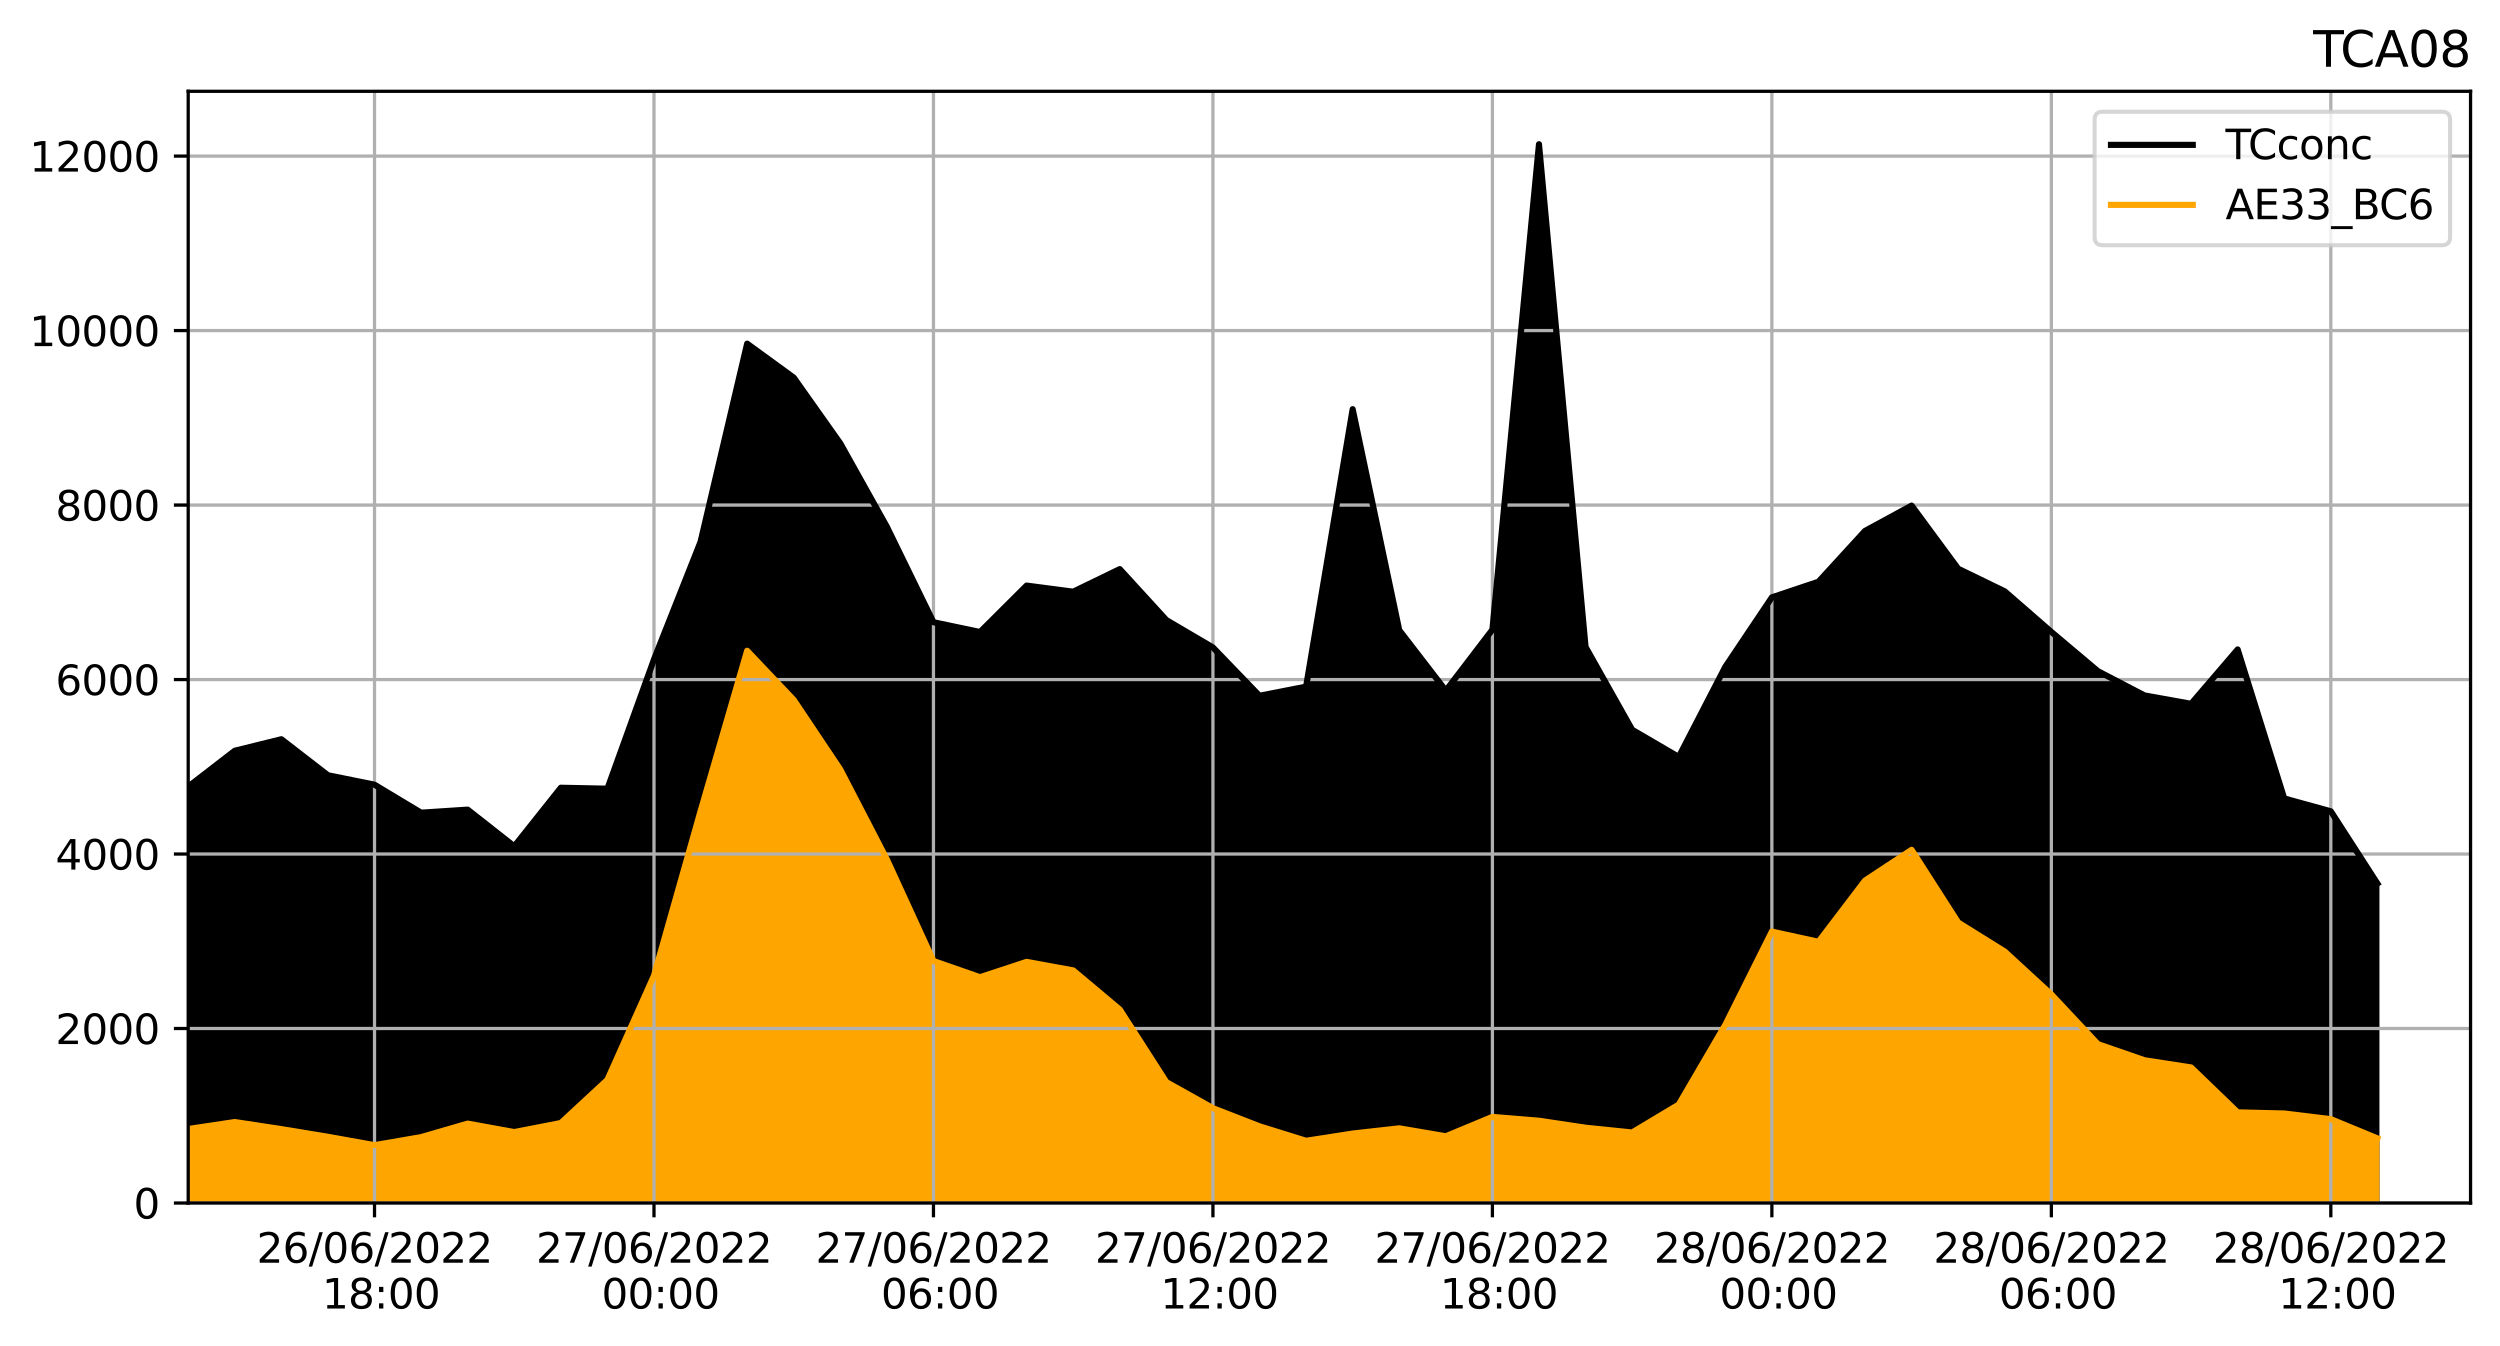 <?xml version="1.0" encoding="utf-8" standalone="no"?>
<!DOCTYPE svg PUBLIC "-//W3C//DTD SVG 1.1//EN"
  "http://www.w3.org/Graphics/SVG/1.1/DTD/svg11.dtd">
<svg xmlns:xlink="http://www.w3.org/1999/xlink" width="611.212pt" height="329.194pt" viewBox="0 0 611.212 329.194" xmlns="http://www.w3.org/2000/svg" version="1.1">
 <defs>
  <style type="text/css">*{stroke-linejoin: round; stroke-linecap: butt}</style>
 </defs>
 <g id="figure_1">
  <g id="patch_1">
   <path d="M 0 329.194 
L 611.212 329.194 
L 611.212 0 
L 0 0 
z
" style="fill: #ffffff"/>
  </g>
  <g id="axes_1">
   <g id="patch_2">
    <path d="M 46.013 294.118 
L 604.013 294.118 
L 604.013 22.318 
L 46.013 22.318 
z
" style="fill: #ffffff"/>
   </g>
   <g id="PolyCollection_1">
    <defs>
     <path id="mc8decfa89b" d="M 46.013 -35.076 
L 46.013 -136.861 
L 57.4 -145.649 
L 68.788 -148.465 
L 80.176 -139.655 
L 91.564 -137.352 
L 102.951 -130.505 
L 114.339 -131.252 
L 125.727 -122.293 
L 137.115 -136.605 
L 148.502 -136.371 
L 159.89 -167.981 
L 171.278 -196.734 
L 182.666 -245.173 
L 194.053 -236.876 
L 205.441 -220.794 
L 216.829 -200.402 
L 228.217 -177.068 
L 239.604 -174.679 
L 250.992 -186.026 
L 262.38 -184.533 
L 273.768 -190.057 
L 285.155 -177.601 
L 296.543 -170.903 
L 307.931 -159.087 
L 319.319 -161.326 
L 330.706 -229.155 
L 342.094 -175.127 
L 353.482 -160.345 
L 364.87 -175.255 
L 376.257 -293.933 
L 387.645 -171.031 
L 399.033 -150.79 
L 410.421 -144.135 
L 421.808 -166.168 
L 433.196 -183.147 
L 444.584 -186.965 
L 455.972 -199.4 
L 467.359 -205.585 
L 478.747 -190.143 
L 490.135 -184.618 
L 501.523 -174.7 
L 512.91 -165.102 
L 524.298 -159.172 
L 535.686 -157.124 
L 547.074 -170.413 
L 558.461 -133.982 
L 569.849 -130.846 
L 581.237 -113.185 
L 581.237 -35.076 
L 581.237 -35.076 
L 569.849 -35.076 
L 558.461 -35.076 
L 547.074 -35.076 
L 535.686 -35.076 
L 524.298 -35.076 
L 512.91 -35.076 
L 501.523 -35.076 
L 490.135 -35.076 
L 478.747 -35.076 
L 467.359 -35.076 
L 455.972 -35.076 
L 444.584 -35.076 
L 433.196 -35.076 
L 421.808 -35.076 
L 410.421 -35.076 
L 399.033 -35.076 
L 387.645 -35.076 
L 376.257 -35.076 
L 364.87 -35.076 
L 353.482 -35.076 
L 342.094 -35.076 
L 330.706 -35.076 
L 319.319 -35.076 
L 307.931 -35.076 
L 296.543 -35.076 
L 285.155 -35.076 
L 273.768 -35.076 
L 262.38 -35.076 
L 250.992 -35.076 
L 239.604 -35.076 
L 228.217 -35.076 
L 216.829 -35.076 
L 205.441 -35.076 
L 194.053 -35.076 
L 182.666 -35.076 
L 171.278 -35.076 
L 159.89 -35.076 
L 148.502 -35.076 
L 137.115 -35.076 
L 125.727 -35.076 
L 114.339 -35.076 
L 102.951 -35.076 
L 91.564 -35.076 
L 80.176 -35.076 
L 68.788 -35.076 
L 57.4 -35.076 
L 46.013 -35.076 
z
" style="stroke: #000000"/>
    </defs>
    <g clip-path="url(#p9b45134479)">
     <use xlink:href="#mc8decfa89b" x="0" y="329.194" style="stroke: #000000"/>
    </g>
   </g>
   <g id="PolyCollection_2">
    <defs>
     <path id="m5502460b8e" d="M 46.013 -35.076 
L 46.013 -53.164 
L 57.4 -54.87 
L 68.788 -53.142 
L 80.176 -51.265 
L 91.564 -49.218 
L 102.951 -51.18 
L 114.339 -54.486 
L 125.727 -52.417 
L 137.115 -54.635 
L 148.502 -65.193 
L 159.89 -90.661 
L 171.278 -130.868 
L 182.666 -170.093 
L 194.053 -158.084 
L 205.441 -141.063 
L 216.829 -119.072 
L 228.217 -94.245 
L 239.604 -90.277 
L 250.992 -94.031 
L 262.38 -91.941 
L 273.768 -82.385 
L 285.155 -64.639 
L 296.543 -58.261 
L 307.931 -53.825 
L 319.319 -50.284 
L 330.706 -52.054 
L 342.094 -53.334 
L 353.482 -51.393 
L 364.87 -56.128 
L 376.257 -55.19 
L 387.645 -53.483 
L 399.033 -52.31 
L 410.421 -59.136 
L 421.808 -78.631 
L 433.196 -101.433 
L 444.584 -98.937 
L 455.972 -113.91 
L 467.359 -121.419 
L 478.747 -103.651 
L 490.135 -96.548 
L 501.523 -86.075 
L 512.91 -73.917 
L 524.298 -69.971 
L 535.686 -68.222 
L 547.074 -57.237 
L 558.461 -56.96 
L 569.849 -55.574 
L 581.237 -50.881 
L 581.237 -35.076 
L 581.237 -35.076 
L 569.849 -35.076 
L 558.461 -35.076 
L 547.074 -35.076 
L 535.686 -35.076 
L 524.298 -35.076 
L 512.91 -35.076 
L 501.523 -35.076 
L 490.135 -35.076 
L 478.747 -35.076 
L 467.359 -35.076 
L 455.972 -35.076 
L 444.584 -35.076 
L 433.196 -35.076 
L 421.808 -35.076 
L 410.421 -35.076 
L 399.033 -35.076 
L 387.645 -35.076 
L 376.257 -35.076 
L 364.87 -35.076 
L 353.482 -35.076 
L 342.094 -35.076 
L 330.706 -35.076 
L 319.319 -35.076 
L 307.931 -35.076 
L 296.543 -35.076 
L 285.155 -35.076 
L 273.768 -35.076 
L 262.38 -35.076 
L 250.992 -35.076 
L 239.604 -35.076 
L 228.217 -35.076 
L 216.829 -35.076 
L 205.441 -35.076 
L 194.053 -35.076 
L 182.666 -35.076 
L 171.278 -35.076 
L 159.89 -35.076 
L 148.502 -35.076 
L 137.115 -35.076 
L 125.727 -35.076 
L 114.339 -35.076 
L 102.951 -35.076 
L 91.564 -35.076 
L 80.176 -35.076 
L 68.788 -35.076 
L 57.4 -35.076 
L 46.013 -35.076 
z
" style="stroke: #ffa500"/>
    </defs>
    <g clip-path="url(#p9b45134479)">
     <use xlink:href="#m5502460b8e" x="0" y="329.194" style="fill: #ffa500; stroke: #ffa500"/>
    </g>
   </g>
   <g id="matplotlib.axis_1">
    <g id="xtick_1">
     <g id="line2d_1">
      <path d="M 91.564 294.118 
L 91.564 22.318 
" clip-path="url(#p9b45134479)" style="fill: none; stroke: #b0b0b0; stroke-width: 0.8; stroke-linecap: square"/>
     </g>
     <g id="line2d_2">
      <defs>
       <path id="mac0c79bb0d" d="M 0 0 
L 0 3.5 
" style="stroke: #000000; stroke-width: 0.8"/>
      </defs>
      <g>
       <use xlink:href="#mac0c79bb0d" x="91.564" y="294.118" style="stroke: #000000; stroke-width: 0.8"/>
      </g>
     </g>
     <g id="text_1">
      <!-- 26/06/2022 -->
      <g transform="translate(62.745 308.717)scale(0.1 -0.1)">
       <defs>
        <path id="DejaVuSans-32" d="M 1228 531 
L 3431 531 
L 3431 0 
L 469 0 
L 469 531 
Q 828 903 1448 1529 
Q 2069 2156 2228 2338 
Q 2531 2678 2651 2914 
Q 2772 3150 2772 3378 
Q 2772 3750 2511 3984 
Q 2250 4219 1831 4219 
Q 1534 4219 1204 4116 
Q 875 4013 500 3803 
L 500 4441 
Q 881 4594 1212 4672 
Q 1544 4750 1819 4750 
Q 2544 4750 2975 4387 
Q 3406 4025 3406 3419 
Q 3406 3131 3298 2873 
Q 3191 2616 2906 2266 
Q 2828 2175 2409 1742 
Q 1991 1309 1228 531 
z
" transform="scale(0.016)"/>
        <path id="DejaVuSans-36" d="M 2113 2584 
Q 1688 2584 1439 2293 
Q 1191 2003 1191 1497 
Q 1191 994 1439 701 
Q 1688 409 2113 409 
Q 2538 409 2786 701 
Q 3034 994 3034 1497 
Q 3034 2003 2786 2293 
Q 2538 2584 2113 2584 
z
M 3366 4563 
L 3366 3988 
Q 3128 4100 2886 4159 
Q 2644 4219 2406 4219 
Q 1781 4219 1451 3797 
Q 1122 3375 1075 2522 
Q 1259 2794 1537 2939 
Q 1816 3084 2150 3084 
Q 2853 3084 3261 2657 
Q 3669 2231 3669 1497 
Q 3669 778 3244 343 
Q 2819 -91 2113 -91 
Q 1303 -91 875 529 
Q 447 1150 447 2328 
Q 447 3434 972 4092 
Q 1497 4750 2381 4750 
Q 2619 4750 2861 4703 
Q 3103 4656 3366 4563 
z
" transform="scale(0.016)"/>
        <path id="DejaVuSans-2f" d="M 1625 4666 
L 2156 4666 
L 531 -594 
L 0 -594 
L 1625 4666 
z
" transform="scale(0.016)"/>
        <path id="DejaVuSans-30" d="M 2034 4250 
Q 1547 4250 1301 3770 
Q 1056 3291 1056 2328 
Q 1056 1369 1301 889 
Q 1547 409 2034 409 
Q 2525 409 2770 889 
Q 3016 1369 3016 2328 
Q 3016 3291 2770 3770 
Q 2525 4250 2034 4250 
z
M 2034 4750 
Q 2819 4750 3233 4129 
Q 3647 3509 3647 2328 
Q 3647 1150 3233 529 
Q 2819 -91 2034 -91 
Q 1250 -91 836 529 
Q 422 1150 422 2328 
Q 422 3509 836 4129 
Q 1250 4750 2034 4750 
z
" transform="scale(0.016)"/>
       </defs>
       <use xlink:href="#DejaVuSans-32"/>
       <use xlink:href="#DejaVuSans-36" x="63.623"/>
       <use xlink:href="#DejaVuSans-2f" x="127.246"/>
       <use xlink:href="#DejaVuSans-30" x="160.938"/>
       <use xlink:href="#DejaVuSans-36" x="224.561"/>
       <use xlink:href="#DejaVuSans-2f" x="288.184"/>
       <use xlink:href="#DejaVuSans-32" x="321.875"/>
       <use xlink:href="#DejaVuSans-30" x="385.498"/>
       <use xlink:href="#DejaVuSans-32" x="449.121"/>
       <use xlink:href="#DejaVuSans-32" x="512.744"/>
      </g>
      <!--  18:00 -->
      <g transform="translate(75.565 319.914)scale(0.1 -0.1)">
       <defs>
        <path id="DejaVuSans-20" transform="scale(0.016)"/>
        <path id="DejaVuSans-31" d="M 794 531 
L 1825 531 
L 1825 4091 
L 703 3866 
L 703 4441 
L 1819 4666 
L 2450 4666 
L 2450 531 
L 3481 531 
L 3481 0 
L 794 0 
L 794 531 
z
" transform="scale(0.016)"/>
        <path id="DejaVuSans-38" d="M 2034 2216 
Q 1584 2216 1326 1975 
Q 1069 1734 1069 1313 
Q 1069 891 1326 650 
Q 1584 409 2034 409 
Q 2484 409 2743 651 
Q 3003 894 3003 1313 
Q 3003 1734 2745 1975 
Q 2488 2216 2034 2216 
z
M 1403 2484 
Q 997 2584 770 2862 
Q 544 3141 544 3541 
Q 544 4100 942 4425 
Q 1341 4750 2034 4750 
Q 2731 4750 3128 4425 
Q 3525 4100 3525 3541 
Q 3525 3141 3298 2862 
Q 3072 2584 2669 2484 
Q 3125 2378 3379 2068 
Q 3634 1759 3634 1313 
Q 3634 634 3220 271 
Q 2806 -91 2034 -91 
Q 1263 -91 848 271 
Q 434 634 434 1313 
Q 434 1759 690 2068 
Q 947 2378 1403 2484 
z
M 1172 3481 
Q 1172 3119 1398 2916 
Q 1625 2713 2034 2713 
Q 2441 2713 2670 2916 
Q 2900 3119 2900 3481 
Q 2900 3844 2670 4047 
Q 2441 4250 2034 4250 
Q 1625 4250 1398 4047 
Q 1172 3844 1172 3481 
z
" transform="scale(0.016)"/>
        <path id="DejaVuSans-3a" d="M 750 794 
L 1409 794 
L 1409 0 
L 750 0 
L 750 794 
z
M 750 3309 
L 1409 3309 
L 1409 2516 
L 750 2516 
L 750 3309 
z
" transform="scale(0.016)"/>
       </defs>
       <use xlink:href="#DejaVuSans-20"/>
       <use xlink:href="#DejaVuSans-31" x="31.787"/>
       <use xlink:href="#DejaVuSans-38" x="95.41"/>
       <use xlink:href="#DejaVuSans-3a" x="159.033"/>
       <use xlink:href="#DejaVuSans-30" x="192.725"/>
       <use xlink:href="#DejaVuSans-30" x="256.348"/>
      </g>
     </g>
    </g>
    <g id="xtick_2">
     <g id="line2d_3">
      <path d="M 159.89 294.118 
L 159.89 22.318 
" clip-path="url(#p9b45134479)" style="fill: none; stroke: #b0b0b0; stroke-width: 0.8; stroke-linecap: square"/>
     </g>
     <g id="line2d_4">
      <g>
       <use xlink:href="#mac0c79bb0d" x="159.89" y="294.118" style="stroke: #000000; stroke-width: 0.8"/>
      </g>
     </g>
     <g id="text_2">
      <!-- 27/06/2022 -->
      <g transform="translate(131.071 308.717)scale(0.1 -0.1)">
       <defs>
        <path id="DejaVuSans-37" d="M 525 4666 
L 3525 4666 
L 3525 4397 
L 1831 0 
L 1172 0 
L 2766 4134 
L 525 4134 
L 525 4666 
z
" transform="scale(0.016)"/>
       </defs>
       <use xlink:href="#DejaVuSans-32"/>
       <use xlink:href="#DejaVuSans-37" x="63.623"/>
       <use xlink:href="#DejaVuSans-2f" x="127.246"/>
       <use xlink:href="#DejaVuSans-30" x="160.938"/>
       <use xlink:href="#DejaVuSans-36" x="224.561"/>
       <use xlink:href="#DejaVuSans-2f" x="288.184"/>
       <use xlink:href="#DejaVuSans-32" x="321.875"/>
       <use xlink:href="#DejaVuSans-30" x="385.498"/>
       <use xlink:href="#DejaVuSans-32" x="449.121"/>
       <use xlink:href="#DejaVuSans-32" x="512.744"/>
      </g>
      <!--  00:00 -->
      <g transform="translate(143.892 319.914)scale(0.1 -0.1)">
       <use xlink:href="#DejaVuSans-20"/>
       <use xlink:href="#DejaVuSans-30" x="31.787"/>
       <use xlink:href="#DejaVuSans-30" x="95.41"/>
       <use xlink:href="#DejaVuSans-3a" x="159.033"/>
       <use xlink:href="#DejaVuSans-30" x="192.725"/>
       <use xlink:href="#DejaVuSans-30" x="256.348"/>
      </g>
     </g>
    </g>
    <g id="xtick_3">
     <g id="line2d_5">
      <path d="M 228.217 294.118 
L 228.217 22.318 
" clip-path="url(#p9b45134479)" style="fill: none; stroke: #b0b0b0; stroke-width: 0.8; stroke-linecap: square"/>
     </g>
     <g id="line2d_6">
      <g>
       <use xlink:href="#mac0c79bb0d" x="228.217" y="294.118" style="stroke: #000000; stroke-width: 0.8"/>
      </g>
     </g>
     <g id="text_3">
      <!-- 27/06/2022 -->
      <g transform="translate(199.398 308.717)scale(0.1 -0.1)">
       <use xlink:href="#DejaVuSans-32"/>
       <use xlink:href="#DejaVuSans-37" x="63.623"/>
       <use xlink:href="#DejaVuSans-2f" x="127.246"/>
       <use xlink:href="#DejaVuSans-30" x="160.938"/>
       <use xlink:href="#DejaVuSans-36" x="224.561"/>
       <use xlink:href="#DejaVuSans-2f" x="288.184"/>
       <use xlink:href="#DejaVuSans-32" x="321.875"/>
       <use xlink:href="#DejaVuSans-30" x="385.498"/>
       <use xlink:href="#DejaVuSans-32" x="449.121"/>
       <use xlink:href="#DejaVuSans-32" x="512.744"/>
      </g>
      <!--  06:00 -->
      <g transform="translate(212.218 319.914)scale(0.1 -0.1)">
       <use xlink:href="#DejaVuSans-20"/>
       <use xlink:href="#DejaVuSans-30" x="31.787"/>
       <use xlink:href="#DejaVuSans-36" x="95.41"/>
       <use xlink:href="#DejaVuSans-3a" x="159.033"/>
       <use xlink:href="#DejaVuSans-30" x="192.725"/>
       <use xlink:href="#DejaVuSans-30" x="256.348"/>
      </g>
     </g>
    </g>
    <g id="xtick_4">
     <g id="line2d_7">
      <path d="M 296.543 294.118 
L 296.543 22.318 
" clip-path="url(#p9b45134479)" style="fill: none; stroke: #b0b0b0; stroke-width: 0.8; stroke-linecap: square"/>
     </g>
     <g id="line2d_8">
      <g>
       <use xlink:href="#mac0c79bb0d" x="296.543" y="294.118" style="stroke: #000000; stroke-width: 0.8"/>
      </g>
     </g>
     <g id="text_4">
      <!-- 27/06/2022 -->
      <g transform="translate(267.724 308.717)scale(0.1 -0.1)">
       <use xlink:href="#DejaVuSans-32"/>
       <use xlink:href="#DejaVuSans-37" x="63.623"/>
       <use xlink:href="#DejaVuSans-2f" x="127.246"/>
       <use xlink:href="#DejaVuSans-30" x="160.938"/>
       <use xlink:href="#DejaVuSans-36" x="224.561"/>
       <use xlink:href="#DejaVuSans-2f" x="288.184"/>
       <use xlink:href="#DejaVuSans-32" x="321.875"/>
       <use xlink:href="#DejaVuSans-30" x="385.498"/>
       <use xlink:href="#DejaVuSans-32" x="449.121"/>
       <use xlink:href="#DejaVuSans-32" x="512.744"/>
      </g>
      <!--  12:00 -->
      <g transform="translate(280.545 319.914)scale(0.1 -0.1)">
       <use xlink:href="#DejaVuSans-20"/>
       <use xlink:href="#DejaVuSans-31" x="31.787"/>
       <use xlink:href="#DejaVuSans-32" x="95.41"/>
       <use xlink:href="#DejaVuSans-3a" x="159.033"/>
       <use xlink:href="#DejaVuSans-30" x="192.725"/>
       <use xlink:href="#DejaVuSans-30" x="256.348"/>
      </g>
     </g>
    </g>
    <g id="xtick_5">
     <g id="line2d_9">
      <path d="M 364.87 294.118 
L 364.87 22.318 
" clip-path="url(#p9b45134479)" style="fill: none; stroke: #b0b0b0; stroke-width: 0.8; stroke-linecap: square"/>
     </g>
     <g id="line2d_10">
      <g>
       <use xlink:href="#mac0c79bb0d" x="364.87" y="294.118" style="stroke: #000000; stroke-width: 0.8"/>
      </g>
     </g>
     <g id="text_5">
      <!-- 27/06/2022 -->
      <g transform="translate(336.051 308.717)scale(0.1 -0.1)">
       <use xlink:href="#DejaVuSans-32"/>
       <use xlink:href="#DejaVuSans-37" x="63.623"/>
       <use xlink:href="#DejaVuSans-2f" x="127.246"/>
       <use xlink:href="#DejaVuSans-30" x="160.938"/>
       <use xlink:href="#DejaVuSans-36" x="224.561"/>
       <use xlink:href="#DejaVuSans-2f" x="288.184"/>
       <use xlink:href="#DejaVuSans-32" x="321.875"/>
       <use xlink:href="#DejaVuSans-30" x="385.498"/>
       <use xlink:href="#DejaVuSans-32" x="449.121"/>
       <use xlink:href="#DejaVuSans-32" x="512.744"/>
      </g>
      <!--  18:00 -->
      <g transform="translate(348.871 319.914)scale(0.1 -0.1)">
       <use xlink:href="#DejaVuSans-20"/>
       <use xlink:href="#DejaVuSans-31" x="31.787"/>
       <use xlink:href="#DejaVuSans-38" x="95.41"/>
       <use xlink:href="#DejaVuSans-3a" x="159.033"/>
       <use xlink:href="#DejaVuSans-30" x="192.725"/>
       <use xlink:href="#DejaVuSans-30" x="256.348"/>
      </g>
     </g>
    </g>
    <g id="xtick_6">
     <g id="line2d_11">
      <path d="M 433.196 294.118 
L 433.196 22.318 
" clip-path="url(#p9b45134479)" style="fill: none; stroke: #b0b0b0; stroke-width: 0.8; stroke-linecap: square"/>
     </g>
     <g id="line2d_12">
      <g>
       <use xlink:href="#mac0c79bb0d" x="433.196" y="294.118" style="stroke: #000000; stroke-width: 0.8"/>
      </g>
     </g>
     <g id="text_6">
      <!-- 28/06/2022 -->
      <g transform="translate(404.377 308.717)scale(0.1 -0.1)">
       <use xlink:href="#DejaVuSans-32"/>
       <use xlink:href="#DejaVuSans-38" x="63.623"/>
       <use xlink:href="#DejaVuSans-2f" x="127.246"/>
       <use xlink:href="#DejaVuSans-30" x="160.938"/>
       <use xlink:href="#DejaVuSans-36" x="224.561"/>
       <use xlink:href="#DejaVuSans-2f" x="288.184"/>
       <use xlink:href="#DejaVuSans-32" x="321.875"/>
       <use xlink:href="#DejaVuSans-30" x="385.498"/>
       <use xlink:href="#DejaVuSans-32" x="449.121"/>
       <use xlink:href="#DejaVuSans-32" x="512.744"/>
      </g>
      <!--  00:00 -->
      <g transform="translate(417.198 319.914)scale(0.1 -0.1)">
       <use xlink:href="#DejaVuSans-20"/>
       <use xlink:href="#DejaVuSans-30" x="31.787"/>
       <use xlink:href="#DejaVuSans-30" x="95.41"/>
       <use xlink:href="#DejaVuSans-3a" x="159.033"/>
       <use xlink:href="#DejaVuSans-30" x="192.725"/>
       <use xlink:href="#DejaVuSans-30" x="256.348"/>
      </g>
     </g>
    </g>
    <g id="xtick_7">
     <g id="line2d_13">
      <path d="M 501.523 294.118 
L 501.523 22.318 
" clip-path="url(#p9b45134479)" style="fill: none; stroke: #b0b0b0; stroke-width: 0.8; stroke-linecap: square"/>
     </g>
     <g id="line2d_14">
      <g>
       <use xlink:href="#mac0c79bb0d" x="501.523" y="294.118" style="stroke: #000000; stroke-width: 0.8"/>
      </g>
     </g>
     <g id="text_7">
      <!-- 28/06/2022 -->
      <g transform="translate(472.704 308.717)scale(0.1 -0.1)">
       <use xlink:href="#DejaVuSans-32"/>
       <use xlink:href="#DejaVuSans-38" x="63.623"/>
       <use xlink:href="#DejaVuSans-2f" x="127.246"/>
       <use xlink:href="#DejaVuSans-30" x="160.938"/>
       <use xlink:href="#DejaVuSans-36" x="224.561"/>
       <use xlink:href="#DejaVuSans-2f" x="288.184"/>
       <use xlink:href="#DejaVuSans-32" x="321.875"/>
       <use xlink:href="#DejaVuSans-30" x="385.498"/>
       <use xlink:href="#DejaVuSans-32" x="449.121"/>
       <use xlink:href="#DejaVuSans-32" x="512.744"/>
      </g>
      <!--  06:00 -->
      <g transform="translate(485.524 319.914)scale(0.1 -0.1)">
       <use xlink:href="#DejaVuSans-20"/>
       <use xlink:href="#DejaVuSans-30" x="31.787"/>
       <use xlink:href="#DejaVuSans-36" x="95.41"/>
       <use xlink:href="#DejaVuSans-3a" x="159.033"/>
       <use xlink:href="#DejaVuSans-30" x="192.725"/>
       <use xlink:href="#DejaVuSans-30" x="256.348"/>
      </g>
     </g>
    </g>
    <g id="xtick_8">
     <g id="line2d_15">
      <path d="M 569.849 294.118 
L 569.849 22.318 
" clip-path="url(#p9b45134479)" style="fill: none; stroke: #b0b0b0; stroke-width: 0.8; stroke-linecap: square"/>
     </g>
     <g id="line2d_16">
      <g>
       <use xlink:href="#mac0c79bb0d" x="569.849" y="294.118" style="stroke: #000000; stroke-width: 0.8"/>
      </g>
     </g>
     <g id="text_8">
      <!-- 28/06/2022 -->
      <g transform="translate(541.03 308.717)scale(0.1 -0.1)">
       <use xlink:href="#DejaVuSans-32"/>
       <use xlink:href="#DejaVuSans-38" x="63.623"/>
       <use xlink:href="#DejaVuSans-2f" x="127.246"/>
       <use xlink:href="#DejaVuSans-30" x="160.938"/>
       <use xlink:href="#DejaVuSans-36" x="224.561"/>
       <use xlink:href="#DejaVuSans-2f" x="288.184"/>
       <use xlink:href="#DejaVuSans-32" x="321.875"/>
       <use xlink:href="#DejaVuSans-30" x="385.498"/>
       <use xlink:href="#DejaVuSans-32" x="449.121"/>
       <use xlink:href="#DejaVuSans-32" x="512.744"/>
      </g>
      <!--  12:00 -->
      <g transform="translate(553.851 319.914)scale(0.1 -0.1)">
       <use xlink:href="#DejaVuSans-20"/>
       <use xlink:href="#DejaVuSans-31" x="31.787"/>
       <use xlink:href="#DejaVuSans-32" x="95.41"/>
       <use xlink:href="#DejaVuSans-3a" x="159.033"/>
       <use xlink:href="#DejaVuSans-30" x="192.725"/>
       <use xlink:href="#DejaVuSans-30" x="256.348"/>
      </g>
     </g>
    </g>
   </g>
   <g id="matplotlib.axis_2">
    <g id="ytick_1">
     <g id="line2d_17">
      <path d="M 46.013 294.118 
L 604.013 294.118 
" clip-path="url(#p9b45134479)" style="fill: none; stroke: #b0b0b0; stroke-width: 0.8; stroke-linecap: square"/>
     </g>
     <g id="line2d_18">
      <defs>
       <path id="m21d0238c12" d="M 0 0 
L -3.5 0 
" style="stroke: #000000; stroke-width: 0.8"/>
      </defs>
      <g>
       <use xlink:href="#m21d0238c12" x="46.013" y="294.118" style="stroke: #000000; stroke-width: 0.8"/>
      </g>
     </g>
     <g id="text_9">
      <!-- 0 -->
      <g transform="translate(32.65 297.917)scale(0.1 -0.1)">
       <use xlink:href="#DejaVuSans-30"/>
      </g>
     </g>
    </g>
    <g id="ytick_2">
     <g id="line2d_19">
      <path d="M 46.013 251.459 
L 604.013 251.459 
" clip-path="url(#p9b45134479)" style="fill: none; stroke: #b0b0b0; stroke-width: 0.8; stroke-linecap: square"/>
     </g>
     <g id="line2d_20">
      <g>
       <use xlink:href="#m21d0238c12" x="46.013" y="251.459" style="stroke: #000000; stroke-width: 0.8"/>
      </g>
     </g>
     <g id="text_10">
      <!-- 2000 -->
      <g transform="translate(13.562 255.258)scale(0.1 -0.1)">
       <use xlink:href="#DejaVuSans-32"/>
       <use xlink:href="#DejaVuSans-30" x="63.623"/>
       <use xlink:href="#DejaVuSans-30" x="127.246"/>
       <use xlink:href="#DejaVuSans-30" x="190.869"/>
      </g>
     </g>
    </g>
    <g id="ytick_3">
     <g id="line2d_21">
      <path d="M 46.013 208.799 
L 604.013 208.799 
" clip-path="url(#p9b45134479)" style="fill: none; stroke: #b0b0b0; stroke-width: 0.8; stroke-linecap: square"/>
     </g>
     <g id="line2d_22">
      <g>
       <use xlink:href="#m21d0238c12" x="46.013" y="208.799" style="stroke: #000000; stroke-width: 0.8"/>
      </g>
     </g>
     <g id="text_11">
      <!-- 4000 -->
      <g transform="translate(13.562 212.599)scale(0.1 -0.1)">
       <defs>
        <path id="DejaVuSans-34" d="M 2419 4116 
L 825 1625 
L 2419 1625 
L 2419 4116 
z
M 2253 4666 
L 3047 4666 
L 3047 1625 
L 3713 1625 
L 3713 1100 
L 3047 1100 
L 3047 0 
L 2419 0 
L 2419 1100 
L 313 1100 
L 313 1709 
L 2253 4666 
z
" transform="scale(0.016)"/>
       </defs>
       <use xlink:href="#DejaVuSans-34"/>
       <use xlink:href="#DejaVuSans-30" x="63.623"/>
       <use xlink:href="#DejaVuSans-30" x="127.246"/>
       <use xlink:href="#DejaVuSans-30" x="190.869"/>
      </g>
     </g>
    </g>
    <g id="ytick_4">
     <g id="line2d_23">
      <path d="M 46.013 166.14 
L 604.013 166.14 
" clip-path="url(#p9b45134479)" style="fill: none; stroke: #b0b0b0; stroke-width: 0.8; stroke-linecap: square"/>
     </g>
     <g id="line2d_24">
      <g>
       <use xlink:href="#m21d0238c12" x="46.013" y="166.14" style="stroke: #000000; stroke-width: 0.8"/>
      </g>
     </g>
     <g id="text_12">
      <!-- 6000 -->
      <g transform="translate(13.562 169.939)scale(0.1 -0.1)">
       <use xlink:href="#DejaVuSans-36"/>
       <use xlink:href="#DejaVuSans-30" x="63.623"/>
       <use xlink:href="#DejaVuSans-30" x="127.246"/>
       <use xlink:href="#DejaVuSans-30" x="190.869"/>
      </g>
     </g>
    </g>
    <g id="ytick_5">
     <g id="line2d_25">
      <path d="M 46.013 123.481 
L 604.013 123.481 
" clip-path="url(#p9b45134479)" style="fill: none; stroke: #b0b0b0; stroke-width: 0.8; stroke-linecap: square"/>
     </g>
     <g id="line2d_26">
      <g>
       <use xlink:href="#m21d0238c12" x="46.013" y="123.481" style="stroke: #000000; stroke-width: 0.8"/>
      </g>
     </g>
     <g id="text_13">
      <!-- 8000 -->
      <g transform="translate(13.562 127.28)scale(0.1 -0.1)">
       <use xlink:href="#DejaVuSans-38"/>
       <use xlink:href="#DejaVuSans-30" x="63.623"/>
       <use xlink:href="#DejaVuSans-30" x="127.246"/>
       <use xlink:href="#DejaVuSans-30" x="190.869"/>
      </g>
     </g>
    </g>
    <g id="ytick_6">
     <g id="line2d_27">
      <path d="M 46.013 80.821 
L 604.013 80.821 
" clip-path="url(#p9b45134479)" style="fill: none; stroke: #b0b0b0; stroke-width: 0.8; stroke-linecap: square"/>
     </g>
     <g id="line2d_28">
      <g>
       <use xlink:href="#m21d0238c12" x="46.013" y="80.821" style="stroke: #000000; stroke-width: 0.8"/>
      </g>
     </g>
     <g id="text_14">
      <!-- 10000 -->
      <g transform="translate(7.2 84.62)scale(0.1 -0.1)">
       <use xlink:href="#DejaVuSans-31"/>
       <use xlink:href="#DejaVuSans-30" x="63.623"/>
       <use xlink:href="#DejaVuSans-30" x="127.246"/>
       <use xlink:href="#DejaVuSans-30" x="190.869"/>
       <use xlink:href="#DejaVuSans-30" x="254.492"/>
      </g>
     </g>
    </g>
    <g id="ytick_7">
     <g id="line2d_29">
      <path d="M 46.013 38.162 
L 604.013 38.162 
" clip-path="url(#p9b45134479)" style="fill: none; stroke: #b0b0b0; stroke-width: 0.8; stroke-linecap: square"/>
     </g>
     <g id="line2d_30">
      <g>
       <use xlink:href="#m21d0238c12" x="46.013" y="38.162" style="stroke: #000000; stroke-width: 0.8"/>
      </g>
     </g>
     <g id="text_15">
      <!-- 12000 -->
      <g transform="translate(7.2 41.961)scale(0.1 -0.1)">
       <use xlink:href="#DejaVuSans-31"/>
       <use xlink:href="#DejaVuSans-32" x="63.623"/>
       <use xlink:href="#DejaVuSans-30" x="127.246"/>
       <use xlink:href="#DejaVuSans-30" x="190.869"/>
       <use xlink:href="#DejaVuSans-30" x="254.492"/>
      </g>
     </g>
    </g>
   </g>
   <g id="line2d_31">
    <path d="M 46.013 192.333 
L 57.4 183.545 
L 68.788 180.729 
L 80.176 189.539 
L 91.564 191.842 
L 102.951 198.689 
L 114.339 197.943 
L 125.727 206.901 
L 137.115 192.589 
L 148.502 192.823 
L 159.89 161.213 
L 171.278 132.46 
L 182.666 84.021 
L 194.053 92.318 
L 205.441 108.4 
L 216.829 128.792 
L 228.217 152.126 
L 239.604 154.515 
L 250.992 143.168 
L 262.38 144.661 
L 273.768 139.137 
L 285.155 151.593 
L 296.543 158.291 
L 307.931 170.107 
L 319.319 167.868 
L 330.706 100.039 
L 342.094 154.067 
L 353.482 168.849 
L 364.87 153.939 
L 376.257 35.261 
L 387.645 158.163 
L 399.033 178.405 
L 410.421 185.059 
L 421.808 163.026 
L 433.196 146.047 
L 444.584 142.229 
L 455.972 129.794 
L 467.359 123.609 
L 478.747 139.051 
L 490.135 144.576 
L 501.523 154.494 
L 512.91 164.092 
L 524.298 170.022 
L 535.686 172.07 
L 547.074 158.781 
L 558.461 195.212 
L 569.849 198.348 
L 581.237 216.009 
" clip-path="url(#p9b45134479)" style="fill: none; stroke: #000000; stroke-width: 1.5; stroke-linecap: square"/>
   </g>
   <g id="line2d_32">
    <path d="M 46.013 276.031 
L 57.4 274.324 
L 68.788 276.052 
L 80.176 277.929 
L 91.564 279.977 
L 102.951 278.014 
L 114.339 274.708 
L 125.727 276.777 
L 137.115 274.559 
L 148.502 264.001 
L 159.89 238.533 
L 171.278 198.326 
L 182.666 159.101 
L 194.053 171.11 
L 205.441 188.131 
L 216.829 210.122 
L 228.217 234.95 
L 239.604 238.917 
L 250.992 235.163 
L 262.38 237.253 
L 273.768 246.809 
L 285.155 264.555 
L 296.543 270.933 
L 307.931 275.369 
L 319.319 278.91 
L 330.706 277.14 
L 342.094 275.86 
L 353.482 277.801 
L 364.87 273.066 
L 376.257 274.004 
L 387.645 275.711 
L 399.033 276.884 
L 410.421 270.058 
L 421.808 250.563 
L 433.196 227.761 
L 444.584 230.257 
L 455.972 215.284 
L 467.359 207.776 
L 478.747 225.543 
L 490.135 232.646 
L 501.523 243.119 
L 512.91 255.277 
L 524.298 259.223 
L 535.686 260.972 
L 547.074 271.957 
L 558.461 272.234 
L 569.849 273.62 
L 581.237 278.313 
" clip-path="url(#p9b45134479)" style="fill: none; stroke: #ffa500; stroke-width: 1.5; stroke-linecap: square"/>
   </g>
   <g id="patch_3">
    <path d="M 46.013 294.118 
L 46.013 22.318 
" style="fill: none; stroke: #000000; stroke-width: 0.8; stroke-linejoin: miter; stroke-linecap: square"/>
   </g>
   <g id="patch_4">
    <path d="M 604.013 294.118 
L 604.013 22.318 
" style="fill: none; stroke: #000000; stroke-width: 0.8; stroke-linejoin: miter; stroke-linecap: square"/>
   </g>
   <g id="patch_5">
    <path d="M 46.013 294.118 
L 604.013 294.118 
" style="fill: none; stroke: #000000; stroke-width: 0.8; stroke-linejoin: miter; stroke-linecap: square"/>
   </g>
   <g id="patch_6">
    <path d="M 46.013 22.318 
L 604.013 22.318 
" style="fill: none; stroke: #000000; stroke-width: 0.8; stroke-linejoin: miter; stroke-linecap: square"/>
   </g>
   <g id="text_16">
    <!-- TCA08 -->
    <g transform="translate(565.53 16.318)scale(0.12 -0.12)">
     <defs>
      <path id="DejaVuSans-54" d="M -19 4666 
L 3928 4666 
L 3928 4134 
L 2272 4134 
L 2272 0 
L 1638 0 
L 1638 4134 
L -19 4134 
L -19 4666 
z
" transform="scale(0.016)"/>
      <path id="DejaVuSans-43" d="M 4122 4306 
L 4122 3641 
Q 3803 3938 3442 4084 
Q 3081 4231 2675 4231 
Q 1875 4231 1450 3742 
Q 1025 3253 1025 2328 
Q 1025 1406 1450 917 
Q 1875 428 2675 428 
Q 3081 428 3442 575 
Q 3803 722 4122 1019 
L 4122 359 
Q 3791 134 3420 21 
Q 3050 -91 2638 -91 
Q 1578 -91 968 557 
Q 359 1206 359 2328 
Q 359 3453 968 4101 
Q 1578 4750 2638 4750 
Q 3056 4750 3426 4639 
Q 3797 4528 4122 4306 
z
" transform="scale(0.016)"/>
      <path id="DejaVuSans-41" d="M 2188 4044 
L 1331 1722 
L 3047 1722 
L 2188 4044 
z
M 1831 4666 
L 2547 4666 
L 4325 0 
L 3669 0 
L 3244 1197 
L 1141 1197 
L 716 0 
L 50 0 
L 1831 4666 
z
" transform="scale(0.016)"/>
     </defs>
     <use xlink:href="#DejaVuSans-54"/>
     <use xlink:href="#DejaVuSans-43" x="55.209"/>
     <use xlink:href="#DejaVuSans-41" x="125.033"/>
     <use xlink:href="#DejaVuSans-30" x="193.441"/>
     <use xlink:href="#DejaVuSans-38" x="257.064"/>
    </g>
   </g>
   <g id="legend_1">
    <g id="patch_7">
     <path d="M 514.097 59.953 
L 597.013 59.953 
Q 599.013 59.953 599.013 57.953 
L 599.013 29.318 
Q 599.013 27.318 597.013 27.318 
L 514.097 27.318 
Q 512.097 27.318 512.097 29.318 
L 512.097 57.953 
Q 512.097 59.953 514.097 59.953 
z
" style="fill: #ffffff; opacity: 0.8; stroke: #cccccc; stroke-linejoin: miter"/>
    </g>
    <g id="line2d_33">
     <path d="M 516.097 35.417 
L 526.097 35.417 
L 536.097 35.417 
" style="fill: none; stroke: #000000; stroke-width: 1.5; stroke-linecap: square"/>
    </g>
    <g id="text_17">
     <!-- TCconc -->
     <g transform="translate(544.097 38.917)scale(0.1 -0.1)">
      <defs>
       <path id="DejaVuSans-63" d="M 3122 3366 
L 3122 2828 
Q 2878 2963 2633 3030 
Q 2388 3097 2138 3097 
Q 1578 3097 1268 2742 
Q 959 2388 959 1747 
Q 959 1106 1268 751 
Q 1578 397 2138 397 
Q 2388 397 2633 464 
Q 2878 531 3122 666 
L 3122 134 
Q 2881 22 2623 -34 
Q 2366 -91 2075 -91 
Q 1284 -91 818 406 
Q 353 903 353 1747 
Q 353 2603 823 3093 
Q 1294 3584 2113 3584 
Q 2378 3584 2631 3529 
Q 2884 3475 3122 3366 
z
" transform="scale(0.016)"/>
       <path id="DejaVuSans-6f" d="M 1959 3097 
Q 1497 3097 1228 2736 
Q 959 2375 959 1747 
Q 959 1119 1226 758 
Q 1494 397 1959 397 
Q 2419 397 2687 759 
Q 2956 1122 2956 1747 
Q 2956 2369 2687 2733 
Q 2419 3097 1959 3097 
z
M 1959 3584 
Q 2709 3584 3137 3096 
Q 3566 2609 3566 1747 
Q 3566 888 3137 398 
Q 2709 -91 1959 -91 
Q 1206 -91 779 398 
Q 353 888 353 1747 
Q 353 2609 779 3096 
Q 1206 3584 1959 3584 
z
" transform="scale(0.016)"/>
       <path id="DejaVuSans-6e" d="M 3513 2113 
L 3513 0 
L 2938 0 
L 2938 2094 
Q 2938 2591 2744 2837 
Q 2550 3084 2163 3084 
Q 1697 3084 1428 2787 
Q 1159 2491 1159 1978 
L 1159 0 
L 581 0 
L 581 3500 
L 1159 3500 
L 1159 2956 
Q 1366 3272 1645 3428 
Q 1925 3584 2291 3584 
Q 2894 3584 3203 3211 
Q 3513 2838 3513 2113 
z
" transform="scale(0.016)"/>
      </defs>
      <use xlink:href="#DejaVuSans-54"/>
      <use xlink:href="#DejaVuSans-43" x="55.209"/>
      <use xlink:href="#DejaVuSans-63" x="125.033"/>
      <use xlink:href="#DejaVuSans-6f" x="180.014"/>
      <use xlink:href="#DejaVuSans-6e" x="241.195"/>
      <use xlink:href="#DejaVuSans-63" x="304.574"/>
     </g>
    </g>
    <g id="line2d_34">
     <path d="M 516.097 50.095 
L 526.097 50.095 
L 536.097 50.095 
" style="fill: none; stroke: #ffa500; stroke-width: 1.5; stroke-linecap: square"/>
    </g>
    <g id="text_18">
     <!-- AE33_BC6 -->
     <g transform="translate(544.097 53.595)scale(0.1 -0.1)">
      <defs>
       <path id="DejaVuSans-45" d="M 628 4666 
L 3578 4666 
L 3578 4134 
L 1259 4134 
L 1259 2753 
L 3481 2753 
L 3481 2222 
L 1259 2222 
L 1259 531 
L 3634 531 
L 3634 0 
L 628 0 
L 628 4666 
z
" transform="scale(0.016)"/>
       <path id="DejaVuSans-33" d="M 2597 2516 
Q 3050 2419 3304 2112 
Q 3559 1806 3559 1356 
Q 3559 666 3084 287 
Q 2609 -91 1734 -91 
Q 1441 -91 1130 -33 
Q 819 25 488 141 
L 488 750 
Q 750 597 1062 519 
Q 1375 441 1716 441 
Q 2309 441 2620 675 
Q 2931 909 2931 1356 
Q 2931 1769 2642 2001 
Q 2353 2234 1838 2234 
L 1294 2234 
L 1294 2753 
L 1863 2753 
Q 2328 2753 2575 2939 
Q 2822 3125 2822 3475 
Q 2822 3834 2567 4026 
Q 2313 4219 1838 4219 
Q 1578 4219 1281 4162 
Q 984 4106 628 3988 
L 628 4550 
Q 988 4650 1302 4700 
Q 1616 4750 1894 4750 
Q 2613 4750 3031 4423 
Q 3450 4097 3450 3541 
Q 3450 3153 3228 2886 
Q 3006 2619 2597 2516 
z
" transform="scale(0.016)"/>
       <path id="DejaVuSans-5f" d="M 3263 -1063 
L 3263 -1509 
L -63 -1509 
L -63 -1063 
L 3263 -1063 
z
" transform="scale(0.016)"/>
       <path id="DejaVuSans-42" d="M 1259 2228 
L 1259 519 
L 2272 519 
Q 2781 519 3026 730 
Q 3272 941 3272 1375 
Q 3272 1813 3026 2020 
Q 2781 2228 2272 2228 
L 1259 2228 
z
M 1259 4147 
L 1259 2741 
L 2194 2741 
Q 2656 2741 2882 2914 
Q 3109 3088 3109 3444 
Q 3109 3797 2882 3972 
Q 2656 4147 2194 4147 
L 1259 4147 
z
M 628 4666 
L 2241 4666 
Q 2963 4666 3353 4366 
Q 3744 4066 3744 3513 
Q 3744 3084 3544 2831 
Q 3344 2578 2956 2516 
Q 3422 2416 3680 2098 
Q 3938 1781 3938 1306 
Q 3938 681 3513 340 
Q 3088 0 2303 0 
L 628 0 
L 628 4666 
z
" transform="scale(0.016)"/>
      </defs>
      <use xlink:href="#DejaVuSans-41"/>
      <use xlink:href="#DejaVuSans-45" x="68.408"/>
      <use xlink:href="#DejaVuSans-33" x="131.592"/>
      <use xlink:href="#DejaVuSans-33" x="195.215"/>
      <use xlink:href="#DejaVuSans-5f" x="258.838"/>
      <use xlink:href="#DejaVuSans-42" x="308.838"/>
      <use xlink:href="#DejaVuSans-43" x="375.691"/>
      <use xlink:href="#DejaVuSans-36" x="445.516"/>
     </g>
    </g>
   </g>
  </g>
 </g>
 <defs>
  <clipPath id="p9b45134479">
   <rect x="46.013" y="22.318" width="558" height="271.8"/>
  </clipPath>
 </defs>
</svg>

